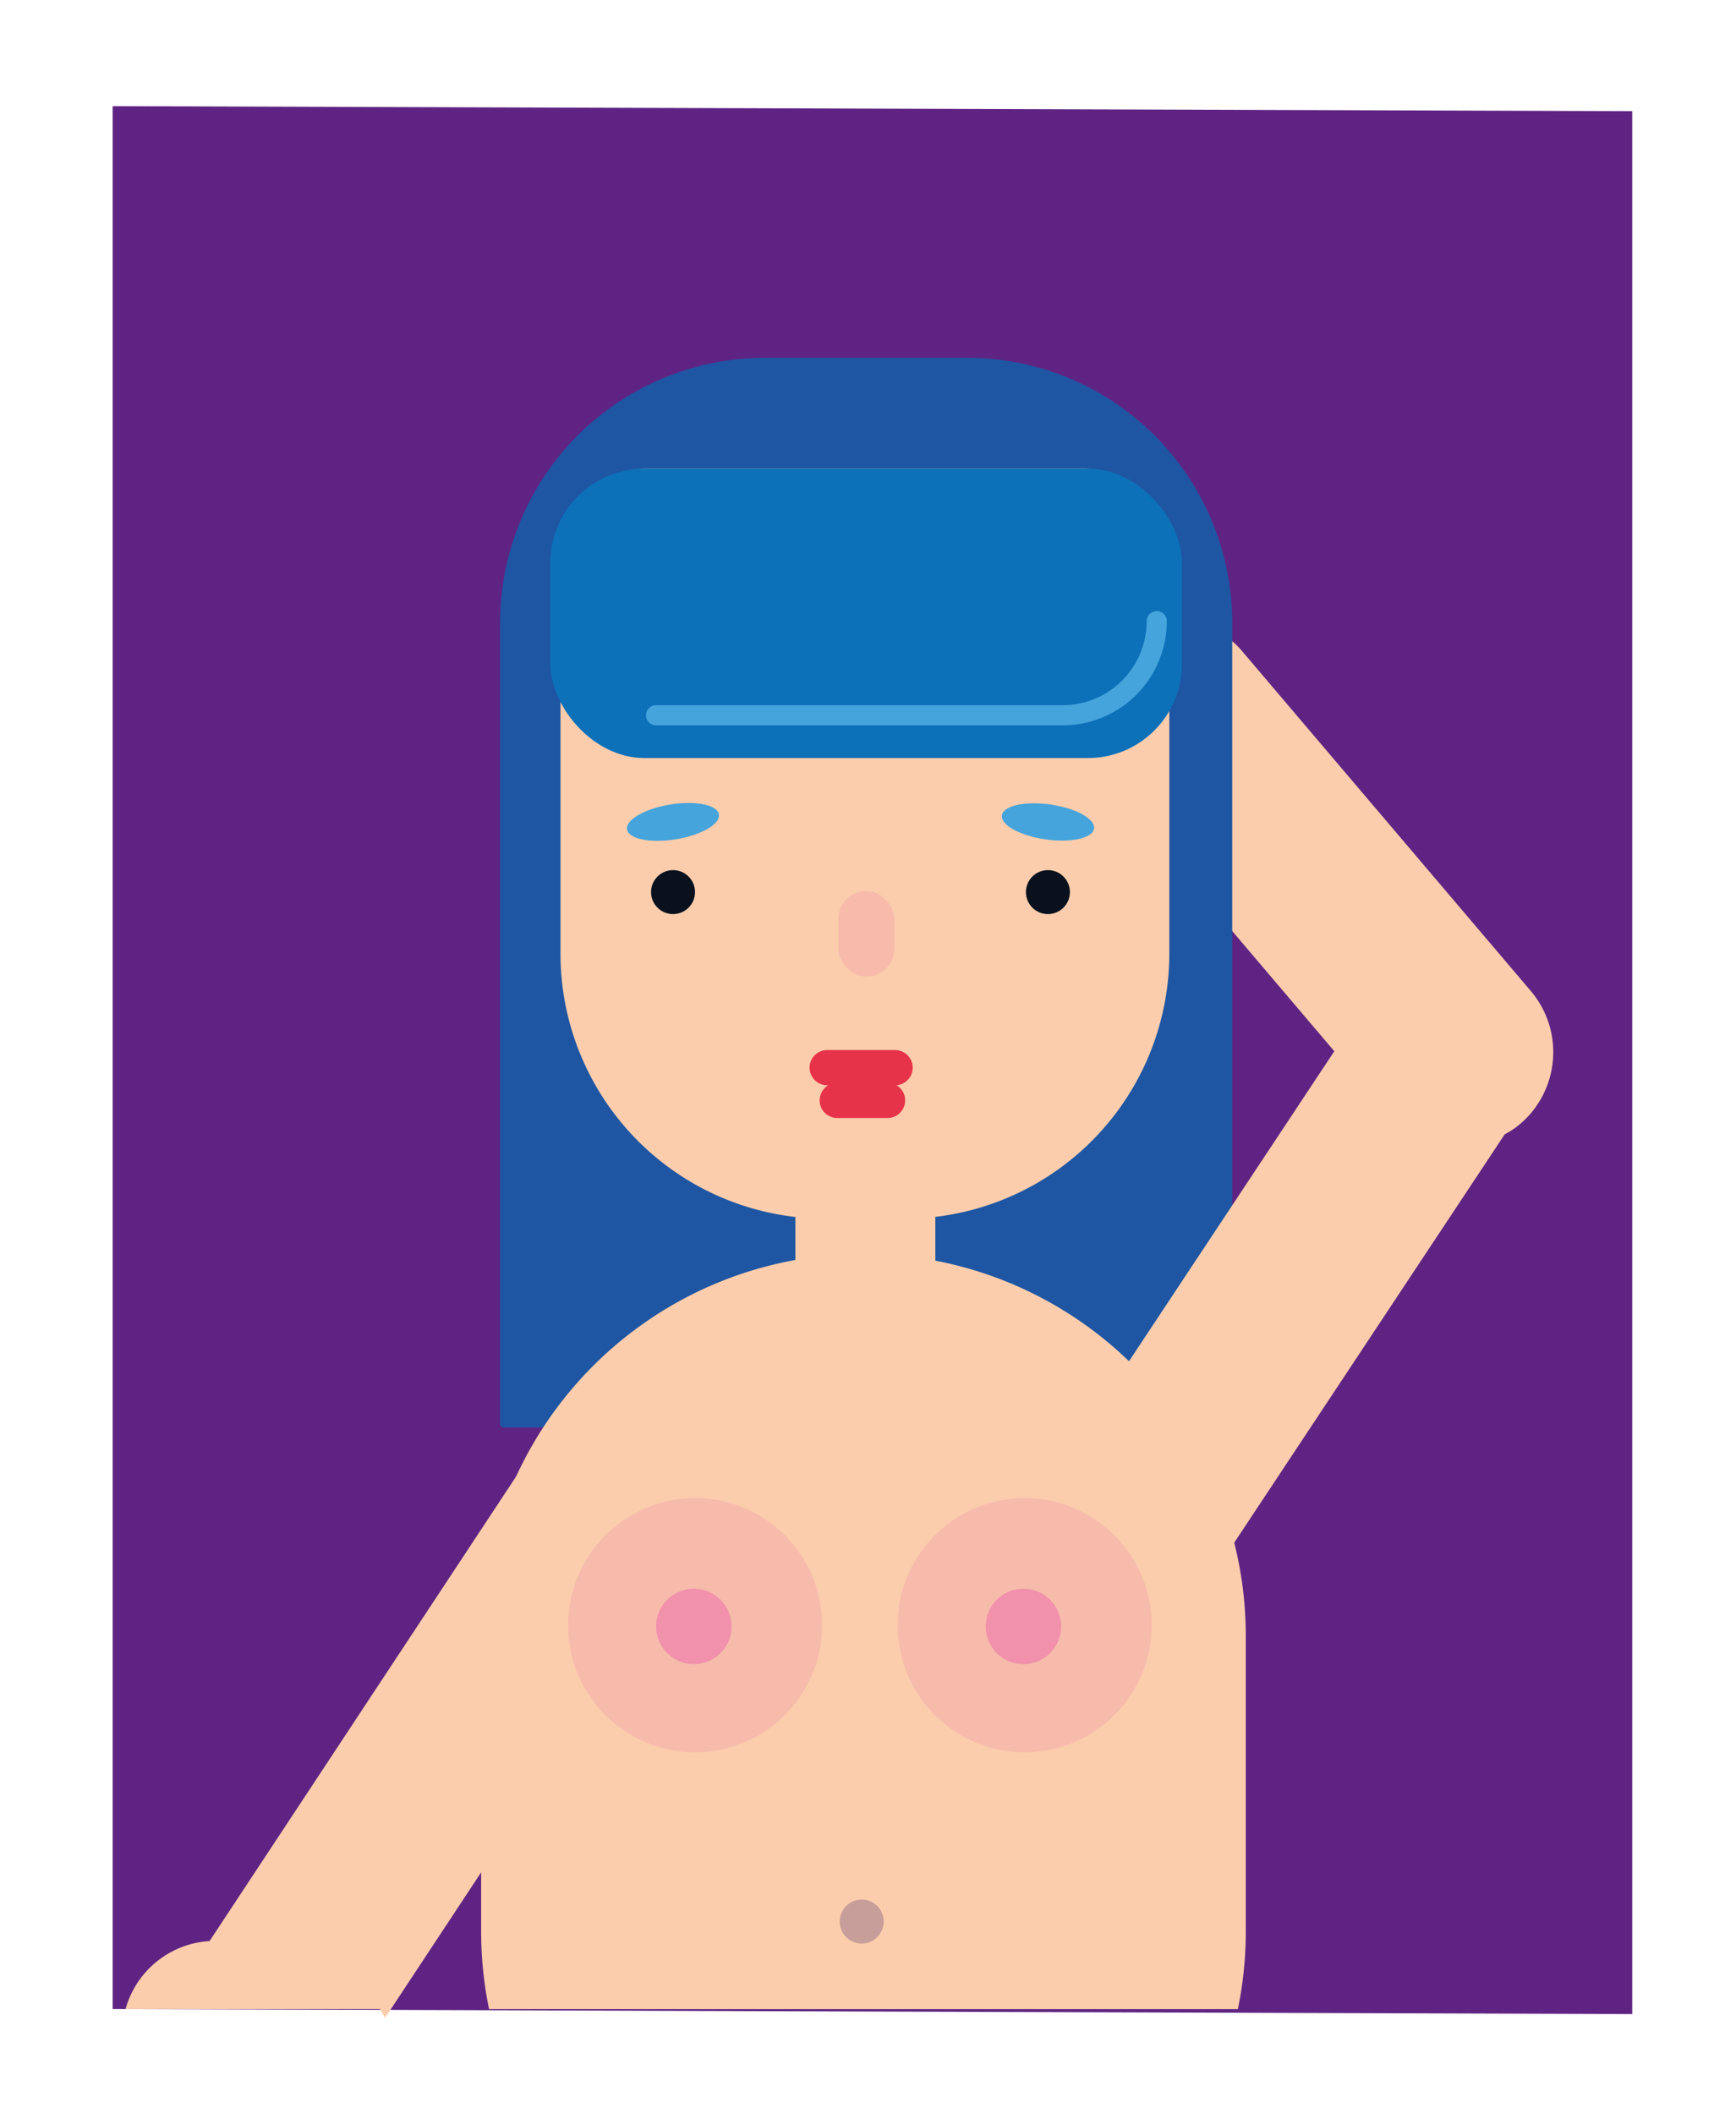 <svg id="Layer_1" data-name="Layer 1" xmlns="http://www.w3.org/2000/svg" width="690" height="840" viewBox="0 0 690 840"><defs><style>.cls-1{fill:#5f2483;}.cls-2{fill:#fbcdac;}.cls-3{fill:#1e56a3;}.cls-4{fill:#0d71b9;}.cls-5{fill:#08111d;}.cls-6{fill:#f7baab;}.cls-11,.cls-7{fill:none;stroke-linecap:round;stroke-miterlimit:10;}.cls-7{stroke:#e7334a;stroke-width:14px;}.cls-8{fill:#f7bbac;}.cls-9{fill:#f191ab;}.cls-10{fill:#c79e99;}.cls-11{stroke:#45a4dc;stroke-width:8px;}.cls-12{fill:#46a4dc;}</style></defs><title>nøgen_pige</title><polygon class="cls-1" points="648.76 44.17 648.76 800.17 44.77 798.17 44.77 42.17 648.76 44.17"/><path class="cls-2" d="M309.79,553a37.6,37.6,0,0,1-6.22,20.63l-15.18,23L236,676.08l-44.71,67.71-35.91,54.38L153,801.64a36.54,36.54,0,0,0-2-3.47H72.77A37.31,37.31,0,0,1,79,777.67l4.29-6.5L205.07,586.7h0L218,567.17l12.51-18.95,0,0L241,532.34a37.46,37.46,0,0,1,31.69-16.84h0A37.53,37.53,0,0,1,309.79,553Z"/><rect class="cls-2" x="484.77" y="223.78" width="75.01" height="252.84" rx="37.51" transform="translate(-102.47 421.62) rotate(-40.36)"/><path class="cls-3" d="M198.77,142.17H488.24a1.52,1.52,0,0,1,1.52,1.52V461.85A105.31,105.31,0,0,1,384.45,567.17H304.08A105.31,105.31,0,0,1,198.77,461.85V142.17A0,0,0,0,1,198.77,142.17Z" transform="translate(688.53 709.33) rotate(180)"/><rect class="cls-2" x="288.95" y="450.35" width="110" height="55.62" rx="16.53" transform="translate(822.12 134.21) rotate(90)"/><path class="cls-2" d="M257.07,186.17H430.44a34.32,34.32,0,0,1,34.32,34.32V378.85A105.31,105.31,0,0,1,359.45,484.17H328.08A105.31,105.31,0,0,1,222.77,378.85V220.47a34.3,34.3,0,0,1,34.3-34.3Z"/><rect class="cls-4" x="218.77" y="186.17" width="251" height="115" rx="37.39"/><circle class="cls-5" cx="267.51" cy="354.42" r="8.74"/><circle class="cls-5" cx="416.51" cy="354.42" r="8.74"/><rect class="cls-6" x="333.18" y="353.98" width="22.31" height="34" rx="11.15"/><line class="cls-7" x1="328.77" y1="424.17" x2="355.77" y2="424.17"/><line class="cls-7" x1="332.77" y1="437.17" x2="352.77" y2="437.17"/><path class="cls-2" d="M495.16,650.13V767.21a152.5,152.5,0,0,1-3.15,31H194.39a153.22,153.22,0,0,1-3.15-31V650.13a151.94,151.94,0,0,1,124.9-149.56,151.89,151.89,0,0,1,134.52,42.11l.16.16a153,153,0,0,1,19.72,24.33,151.33,151.33,0,0,1,24.62,83Z"/><rect class="cls-2" x="451.77" y="368.17" width="75.01" height="369" rx="37.51" transform="matrix(0.83, 0.55, -0.55, 0.83, 385.51, -178.13)"/><circle class="cls-8" cx="276.27" cy="645.67" r="50.5"/><circle class="cls-8" cx="407.27" cy="645.67" r="50.5"/><circle class="cls-9" cx="275.77" cy="646.17" r="15"/><circle class="cls-9" cx="406.77" cy="646.17" r="15"/><path class="cls-2" d="M151,798.17H49.89l.22-.73A37,37,0,0,1,96.3,772.69l34.51,10.42A36.89,36.89,0,0,1,151,798.17Z"/><circle class="cls-10" cx="342.51" cy="763.42" r="8.74"/><path class="cls-11" d="M459.77,246.77a37.41,37.41,0,0,1-37.4,37.4H260.77"/><ellipse class="cls-12" cx="267.51" cy="326.53" rx="18.5" ry="7" transform="translate(-49.17 47.42) rotate(-9.28)"/><ellipse class="cls-12" cx="416.51" cy="326.53" rx="7" ry="18.5" transform="translate(34.12 692.43) rotate(-81.83)"/></svg>
